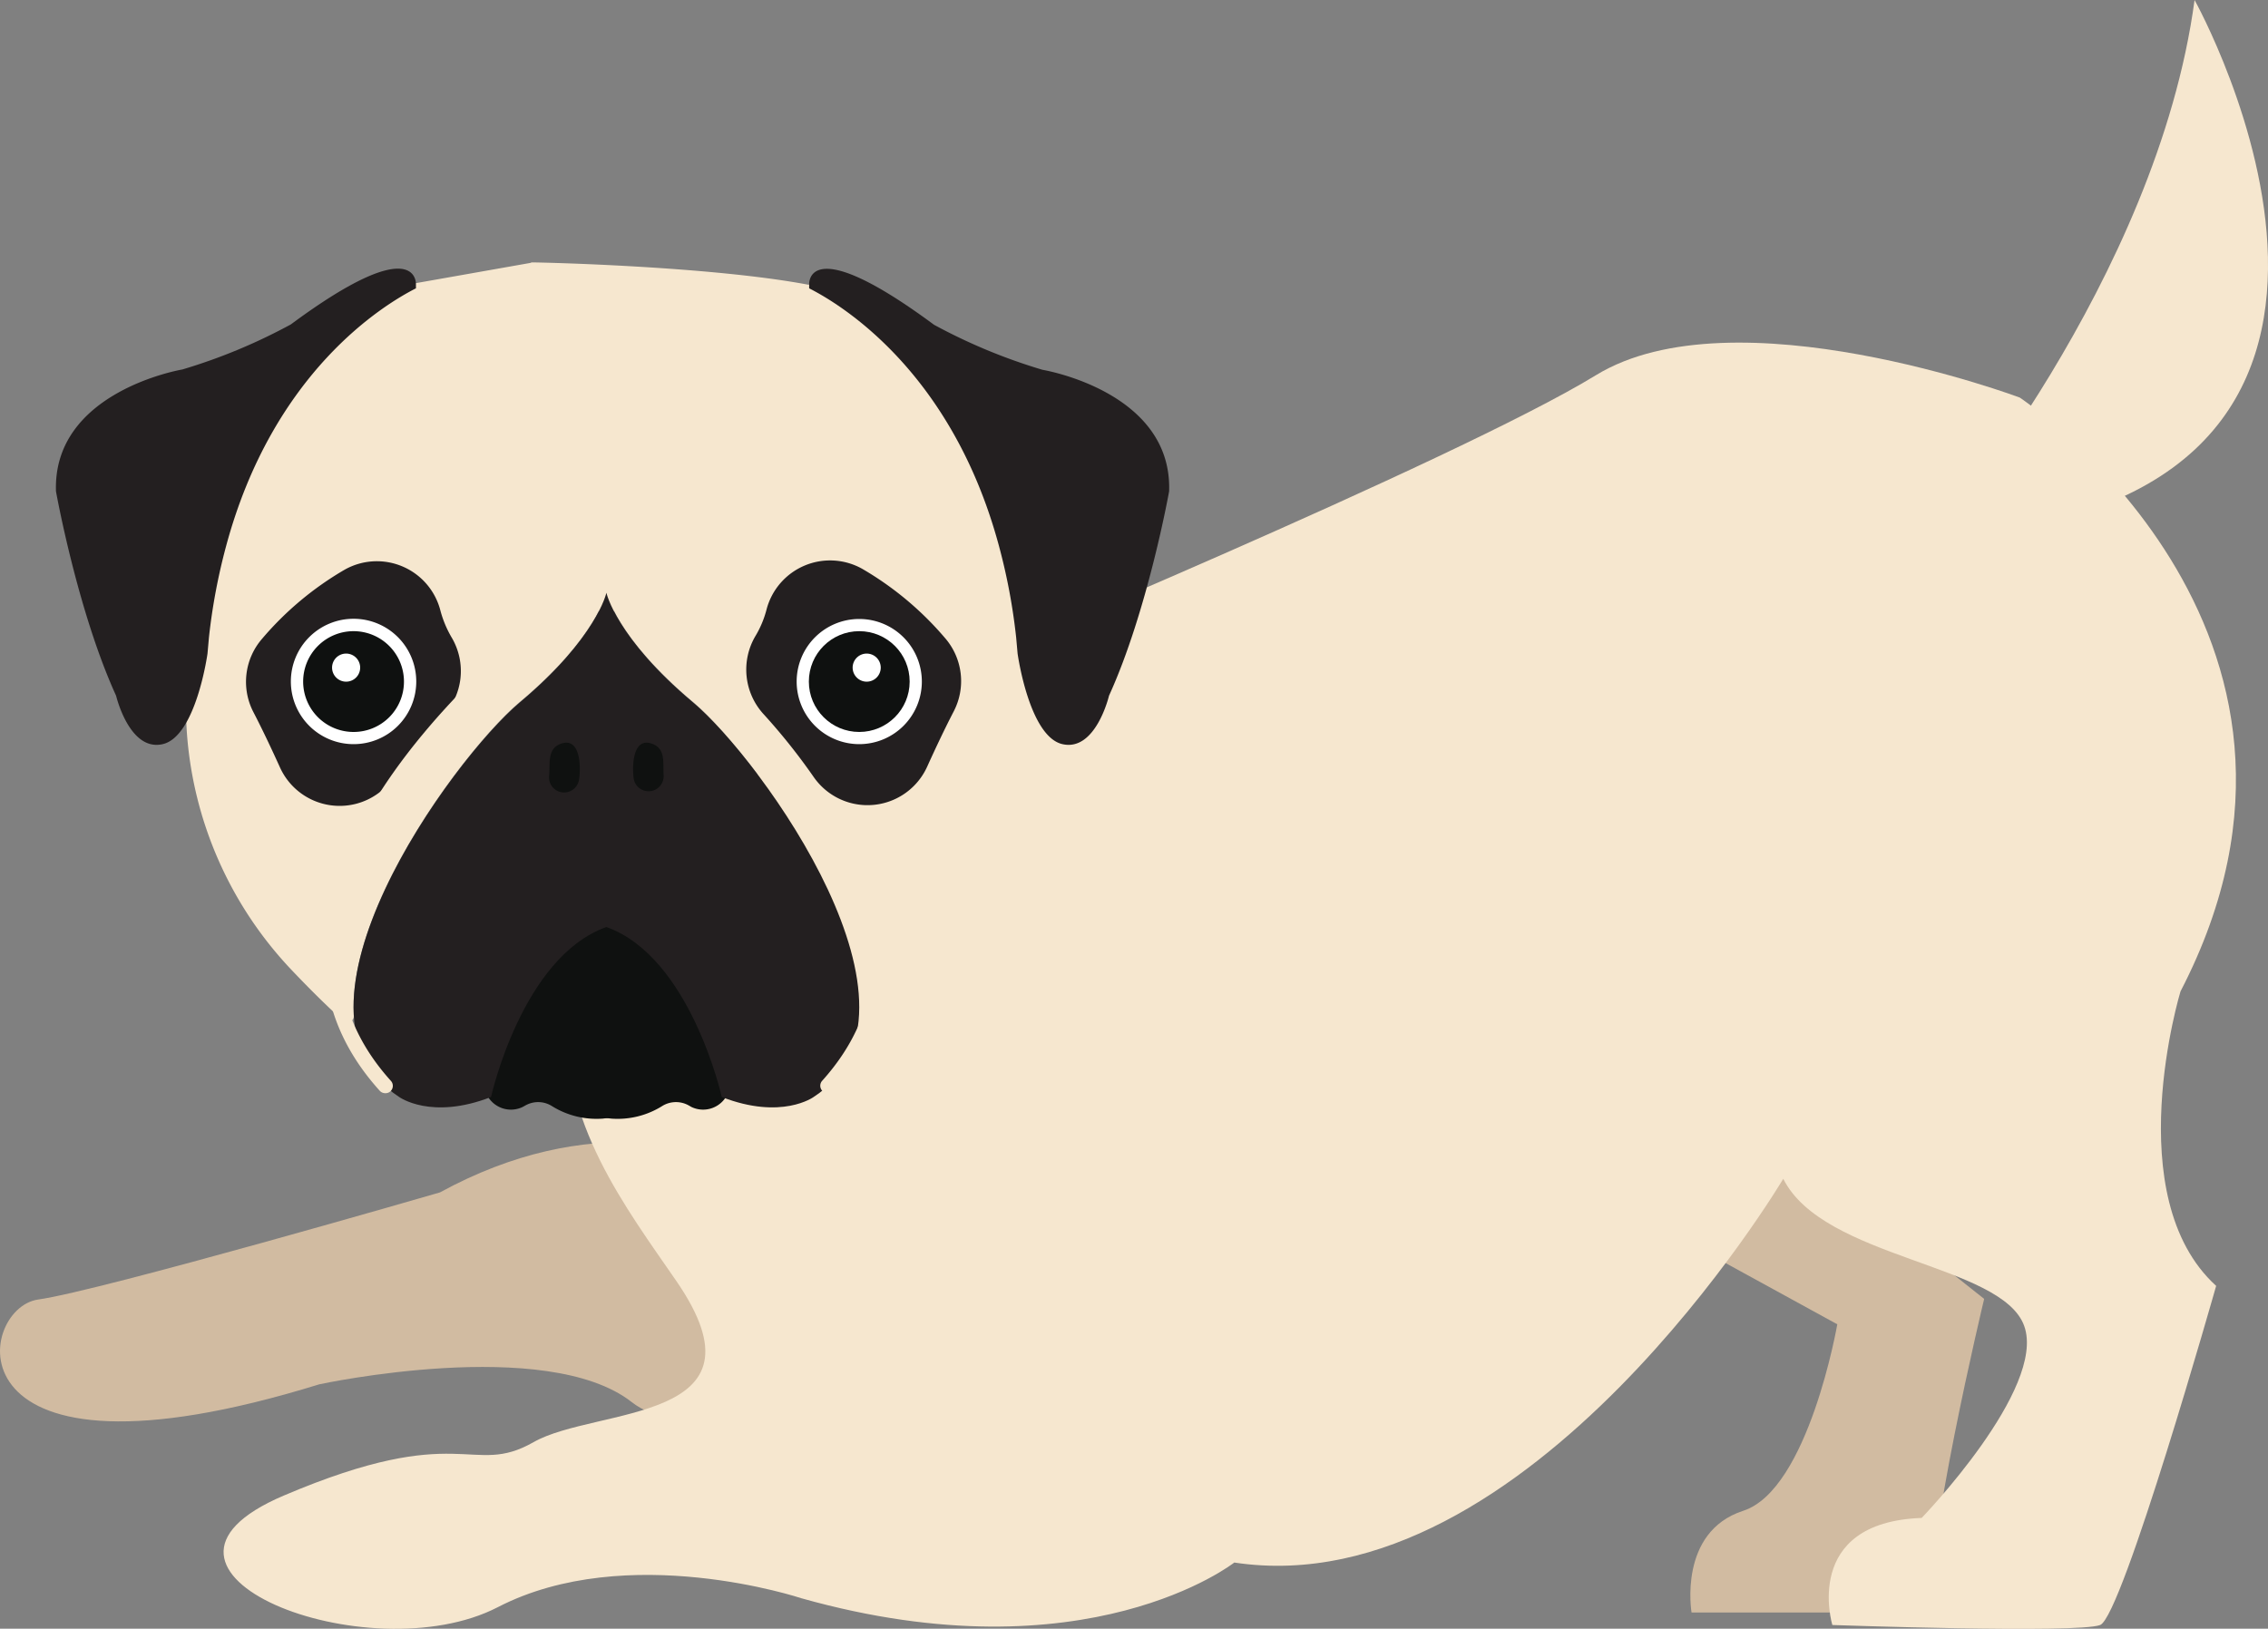<svg xmlns="http://www.w3.org/2000/svg" viewBox="0 0 219.58 157.72"><rect x="0" y="0" width="219.58" height="157.72" fill="#808080" stroke="none"/><defs><style>.cls-1{isolation:isolate;}.cls-2{fill:#d1bba1;}.cls-3{fill:#f6e7cf;}.cls-4{mix-blend-mode:multiply;}.cls-5{fill:#231f20;}.cls-6{fill:#0f1110;}.cls-7{fill:#fff;}</style></defs><title>pug-jump</title><g class="cls-1"><g id="Layer_2" data-name="Layer 2"><g id="pig2"><path class="cls-2" d="M177.1,113.88l15,11.9s-6,25-5,30.37H163.77s-1.33-7.8,5-9.85,9.11-18.06,9.11-18.06l-14.23-7.8,8.79-9.85Z"/><path class="cls-2" d="M42.59,115.47S9.75,125,3.7,125.84s-9.08,19.44,27.22,8.21c0,0,22-4.75,30.25,1.73s30.24-9.22,30.24-9.22S71.11,99.91,42.59,115.47Z"/><path class="cls-3" d="M92.28,64.86s48.83-20.31,62.22-28.52,41.05,2.16,41.05,2.16S229.26,61,211.11,96c0,0-6.05,19.88,3.45,28.52,0,0-9.07,32-11.23,32.84s-25.93,0-25.93,0-3-9.94,8.65-10.37c0,0,12.09-12.53,9.93-18.58s-19.44-6.48-23.33-14.26c0,0-24.63,41.48-53.15,37.16,0,0-14.26,11.24-41.91,3.46,0,0-16.86-5.62-29.39.86s-38-3.45-20.74-10.8,18.15-1.73,24.2-5.18S75,137.89,65.49,124.06,38.39,88.88,92.28,64.86Z"/><path class="cls-3" d="M51.47,25.41c1.11,0,17.38.38,26.78,2.16a.24.24,0,0,1,.12,0c1,.41,14,6.22,19.13,25.32a55.72,55.72,0,0,1,1.91,16.63A38,38,0,0,1,88.94,94.2c-1.48,1.55-3.1,3.16-4.74,4.64a.63.63,0,0,1-.42.16h0a.62.62,0,0,1-.62-.65c.65-10.64-11-26.08-16.09-30.39-4.87-4.09-6.95-7.38-7.8-9.16a.62.62,0,0,0-1.11,0c-.86,1.78-2.93,5.07-7.81,9.16-5.12,4.31-16.74,19.75-16.09,30.39a.62.62,0,0,1-.62.65h0a.67.67,0,0,1-.42-.16c-1.72-1.55-3.41-3.25-4.95-4.87A37.21,37.21,0,0,1,18.08,70.76a55.45,55.45,0,0,1,1.85-17.84C25.05,33.86,38,28,39.05,27.61l.13,0,12.17-2.15Z"/><g class="cls-4"><path class="cls-3" d="M58.71,65.37a.73.73,0,0,1-.72-.73V43a.72.72,0,0,1,.72-.72.73.73,0,0,1,.73.72V64.64A.73.73,0,0,1,58.71,65.37Z"/></g><path class="cls-5" d="M42.64,59.13a10.42,10.42,0,0,0,1.11,2.64,6.37,6.37,0,0,1-.82,7.53,60.27,60.27,0,0,0-4.83,6,6.34,6.34,0,0,1-11-1c-.87-1.92-1.76-3.79-2.57-5.35a6.36,6.36,0,0,1,.85-7.1,30.75,30.75,0,0,1,8-6.69A6.35,6.35,0,0,1,42.64,59.13Z"/><path class="cls-6" d="M57.61,89.26c-2.25,1.22-7.23,4.9-10.59,14.68a2.61,2.61,0,0,0,3.57,3.26l.22-.12a2.51,2.51,0,0,1,2.58,0,8.16,8.16,0,0,0,5,1.24,2.42,2.42,0,0,1,.76,0,8.13,8.13,0,0,0,5-1.24,2.53,2.53,0,0,1,2.59,0l.21.12a2.61,2.61,0,0,0,3.57-3.26C67.22,94.16,62.25,90.48,60,89.26A2.51,2.51,0,0,0,57.61,89.26Z"/><path class="cls-5" d="M67.07,68c-7.43-6.24-8.36-10.6-8.36-10.6s-.93,4.36-8.36,10.6c-6.66,5.6-24.29,30-11.7,38.23,0,0,3.09,2.26,8.89,0,0,0,3-13.56,11.17-16.46,8.15,2.9,11.17,16.46,11.17,16.46,5.8,2.26,8.89,0,8.89,0C91.36,98,73.73,73.56,67.07,68Z"/><g class="cls-4"><path class="cls-3" d="M37.29,105.86a.71.71,0,0,1-.53-.24c-6.57-7.28-7.09-16.1-1.55-26.21,3-5.54,7.82-11.28,14.23-17.09a7.09,7.09,0,0,0,2.37-7.2,10.92,10.92,0,0,0-1.62-3.7.73.73,0,1,1,1.16-.87c0,.08,5.26,7.24-.94,12.85-10.23,9.26-25.47,26.94-12.58,41.25a.72.72,0,0,1,0,1A.7.7,0,0,1,37.29,105.86Z"/></g><path class="cls-7" d="M40.3,66a6.07,6.07,0,1,0-6.07,6.06A6.06,6.06,0,0,0,40.3,66Z"/><path class="cls-6" d="M39.11,66a4.88,4.88,0,1,0-4.88,4.88A4.87,4.87,0,0,0,39.11,66Z"/><path class="cls-6" d="M53.17,75.07a1.46,1.46,0,0,0,2.89.42,6,6,0,0,0,.07-.77s.22-3.54-1.93-2.66C53,72.57,53.26,73.9,53.17,75.07Z"/><g class="cls-4"><path class="cls-3" d="M80.13,105.86a.68.68,0,0,1-.48-.19.72.72,0,0,1-.06-1c12.9-14.31-2.34-32-12.58-41.25-6.19-5.61-1-12.77-.94-12.85a.73.73,0,1,1,1.17.87c-.2.26-4.46,6.19.75,10.9,6.41,5.81,11.19,11.55,14.23,17.09,5.54,10.11,5,18.93-1.55,26.21A.71.71,0,0,1,80.13,105.86Z"/></g><path class="cls-5" d="M74.22,59a9.74,9.74,0,0,1-1.11,2.64,6.39,6.39,0,0,0,.83,7.53,59.36,59.36,0,0,1,4.83,6.06,6.34,6.34,0,0,0,11-1c.87-1.92,1.76-3.79,2.57-5.35a6.36,6.36,0,0,0-.85-7.1,30.92,30.92,0,0,0-8-6.69A6.36,6.36,0,0,0,74.22,59Z"/><path class="cls-7" d="M77.13,66a6.06,6.06,0,1,1,6.06,6.06A6.06,6.06,0,0,1,77.13,66Z"/><circle class="cls-6" cx="83.19" cy="66" r="4.88"/><path class="cls-6" d="M64.25,75.07a1.46,1.46,0,0,1-2.88.42,4.59,4.59,0,0,1-.07-.77s-.22-3.54,1.93-2.66C64.46,72.57,64.17,73.9,64.25,75.07Z"/><path class="cls-5" d="M96.73,52.92c-4.56-17-15.38-23.47-18.39-25l0-.37S78,22.25,90.43,31.45a54.65,54.65,0,0,0,10.5,4.36s12.59,2.07,12.26,11.77c0,0-2.07,11.57-5.82,19.79,0,0-1.28,5.43-4.51,4.69s-4.34-8.77-4.34-8.77l-.14-1.57A57.86,57.86,0,0,0,96.73,52.92Z"/><path class="cls-5" d="M21.88,52.92c4.56-17,15.38-23.47,18.39-25l0-.37s.31-5.33-12.12,3.87a54.65,54.65,0,0,1-10.5,4.36S5.09,37.88,5.42,47.58c0,0,2.07,11.57,5.82,19.79,0,0,1.28,5.43,4.51,4.69s4.34-8.77,4.34-8.77l.14-1.57A57.86,57.86,0,0,1,21.88,52.92Z"/><path class="cls-7" d="M34.87,64.64a1.36,1.36,0,1,1-1.35-1.35A1.36,1.36,0,0,1,34.87,64.64Z"/><path class="cls-7" d="M82.55,64.64a1.36,1.36,0,1,0,1.36-1.35A1.36,1.36,0,0,0,82.55,64.64Z"/><g class="cls-4"><path class="cls-3" d="M30.47,53a.72.72,0,0,1-.58-.28.74.74,0,0,1,.13-1c12.3-9.53,16.38-6.52,16.8-6.15a.74.74,0,0,1,.07,1,.72.72,0,0,1-1,.07c-.1-.07-3.72-2.51-15,6.2A.73.73,0,0,1,30.47,53Z"/></g><g class="cls-4"><path class="cls-3" d="M87,53a.76.76,0,0,1-.45-.15c-11.34-8.79-14.93-6.22-15-6.19a.73.73,0,0,1-1-.07.75.75,0,0,1,.07-1c.43-.37,4.5-3.38,16.8,6.15a.72.72,0,0,1,.13,1A.69.69,0,0,1,87,53Z"/></g><path class="cls-3" d="M212.47,0s27.32,49-25.13,52.09C187.34,52.09,208.83,27.11,212.47,0Z"/></g></g></g></svg>